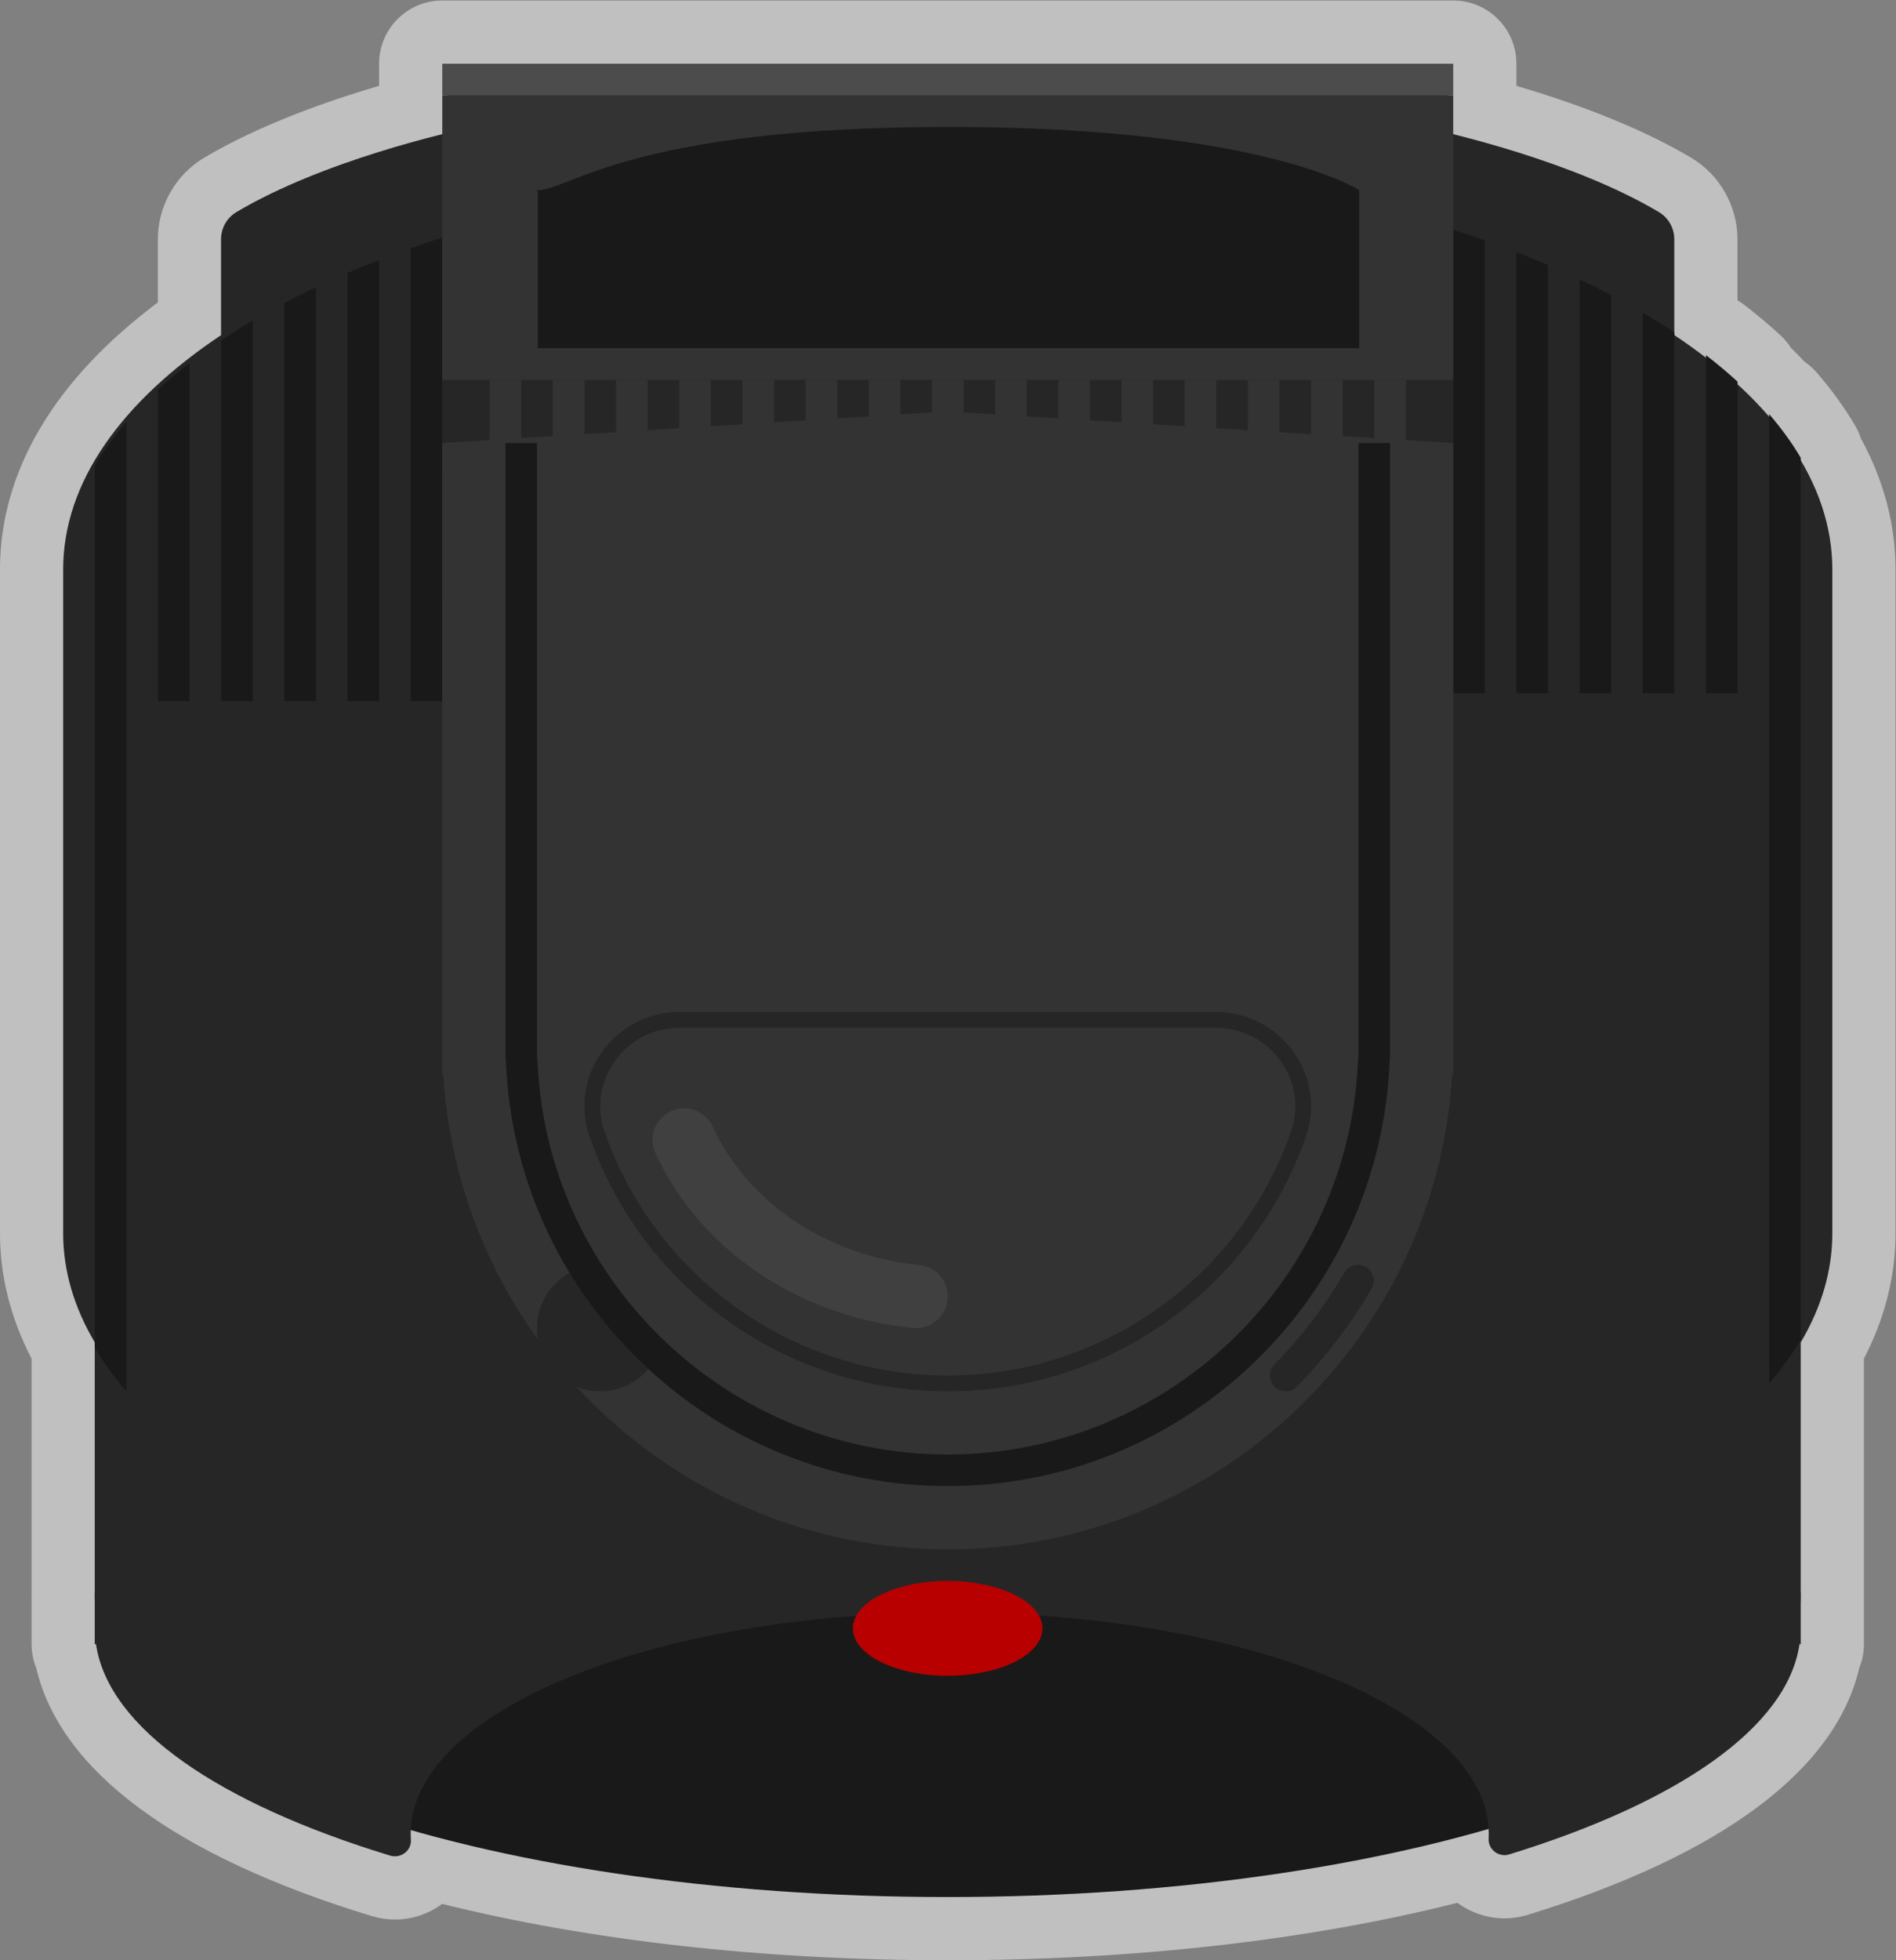 <?xml version="1.0" encoding="UTF-8" standalone="no"?>
<svg
   xmlns:dc="http://purl.org/dc/elements/1.1/"
   xmlns:cc="http://creativecommons.org/ns#"
   xmlns:rdf="http://www.w3.org/1999/02/22-rdf-syntax-ns#"
   xmlns:svg="http://www.w3.org/2000/svg"
   xmlns="http://www.w3.org/2000/svg"
   viewBox="0 0 319.999 330.666"
   height="330.666"
   width="319.999"
   xml:space="preserve"
   id="svg2"
   version="1.1"><rect x="0" y="0" width="319.999" height="330.666" fill="#808080" stroke="none"/><defs
     id="defs6"><clipPath
       id="clipPath18"
       clipPathUnits="userSpaceOnUse"><path
         id="path16"
         d="M 0,256 H 256 V 0 H 0 Z" /></clipPath><clipPath
       id="clipPath26"
       clipPathUnits="userSpaceOnUse"><path
         id="path24"
         d="M 8,252 H 248 V 4 H 8 Z" /></clipPath></defs><g
     transform="matrix(1.333,0,0,-1.333,-10.667,336)"
     id="g10"><g
       id="g12"><g
         clip-path="url(#clipPath18)"
         id="g14"><g
           id="g20"><g
             id="g22" /><g
             id="g34"><g
               style="opacity:0.5"
               id="g32"
               clip-path="url(#clipPath26)"><g
                 id="g30"
                 transform="translate(243.606,196.613)"><path
                   id="path28"
                   style="fill:#ffffff;fill-opacity:1;fill-rule:nonzero;stroke:none"
                   d="m 0,0 c -0.181,0.555 -0.422,1.091 -0.722,1.598 -1.348,2.278 -2.972,4.523 -4.828,6.673 -0.464,0.537 -0.988,1.001 -1.556,1.388 -0.556,0.589 -1.134,1.176 -1.734,1.76 -0.375,0.595 -0.83,1.142 -1.356,1.625 -1.411,1.295 -2.934,2.575 -4.527,3.802 -0.287,0.221 -0.586,0.421 -0.894,0.598 v 7.726 c 0,4.218 -2.249,8.174 -5.869,10.323 -6.974,4.142 -15.52,7.154 -22.12,9.093 v 2.801 c 0,4.418 -3.582,8 -8,8 h -128 c -4.419,0 -8,-3.582 -8,-8 v -2.798 c -6.608,-1.939 -15.165,-4.953 -22.142,-9.095 -3.62,-2.15 -5.87,-6.106 -5.87,-10.324 v -7.991 c -13.097,-9.788 -19.988,-21.405 -19.988,-33.792 v -84 c 0,-5.419 1.344,-10.747 4,-15.87 v -29.656 c -0.007,-0.165 -0.012,-0.319 -0.012,-0.474 0,-0.159 0.005,-0.318 0.012,-0.476 v -5.524 c 0,-1.05 0.206,-2.077 0.595,-3.029 3.047,-13.012 17.671,-23.833 42.479,-31.379 0.951,-0.29 1.935,-0.437 2.927,-0.437 2.164,0 4.27,0.707 5.991,1.979 18.834,-4.676 40.803,-7.134 63.996,-7.134 23.44,0 45.598,2.504 64.546,7.269 1.714,-1.262 3.807,-1.965 5.956,-1.965 1,0 1.993,0.15 2.953,0.446 24.492,7.542 38.937,18.308 41.962,31.223 0.388,0.951 0.595,1.977 0.595,3.027 v 36.13 c 2.655,5.123 4,10.451 4,15.87 v 84 C 4.394,-10.931 2.916,-5.348 0,0" /></g></g></g></g><g
           transform="translate(235.989,50)"
           id="g36"><path
             id="path38"
             style="fill:#191919;fill-opacity:1;fill-rule:nonzero;stroke:none"
             d="m 0,0 c 0,-20.987 -48.354,-38 -108,-38 -59.647,0 -108,17.013 -108,38 0,20.987 48.353,38 108,38 C -48.354,38 0,20.987 0,0" /></g><g
           transform="translate(240,180)"
           id="g40"><path
             id="path42"
             style="fill:#262626;fill-opacity:1;fill-rule:nonzero;stroke:none"
             d="m 0,0 c 0,11.028 -7.4,21.251 -20.011,29.665 v 12.119 c 0,1.412 -0.74,2.723 -1.954,3.444 -11.011,6.539 -26.872,10.101 -29.621,10.686 C -51.86,55.972 -52.133,56 -52.413,56 h -55.598 -8 -55.577 c -0.28,0 -0.551,-0.028 -0.825,-0.086 -2.751,-0.584 -18.63,-4.146 -29.644,-10.686 -1.214,-0.721 -1.954,-2.032 -1.954,-3.445 V 29.65 C -216.609,21.239 -224,11.021 -224,0 v -84 c 0,-4.78 1.397,-9.409 4,-13.806 V -136 l 0.153,0.017 c 1.562,-10.688 15.672,-20.207 37.25,-26.772 1.33,-0.405 2.719,0.619 2.623,2.006 -0.017,0.249 -0.026,0.498 -0.026,0.749 0,15.464 30.557,28 68.25,28 37.693,0 68.25,-12.536 68.25,-28 0,-0.2 -0.006,-0.399 -0.017,-0.598 -0.078,-1.389 1.277,-2.416 2.607,-2.006 21.3,6.559 35.207,16.015 36.758,26.621 L -4,-136 v 38.194 c 2.604,4.397 4,9.026 4,13.806 z" /></g><g
           transform="translate(139.989,46)"
           id="g44"><path
             id="path46"
             style="fill:#b80000;fill-opacity:1;fill-rule:nonzero;stroke:none"
             d="m 0,0 c 0,-3.313 -5.373,-6 -12,-6 -6.628,0 -12,2.687 -12,6 0,3.313 5.372,6 12,6 C -5.373,6 0,3.313 0,0" /></g><g
           transform="translate(56,219.158)"
           id="g48"><path
             id="path50"
             style="fill:#191919;fill-opacity:1;fill-rule:nonzero;stroke:none"
             d="M 0,0 C -1.361,-0.531 -2.695,-1.077 -4,-1.637 V -55.828 H 0 Z" /></g><g
           transform="translate(32,206.125)"
           id="g52"><path
             id="path54"
             style="fill:#191919;fill-opacity:1;fill-rule:nonzero;stroke:none"
             d="M 0,0 C -1.419,-1.094 -2.753,-2.214 -4,-3.358 V -42.795 H 0 Z" /></g><g
           transform="translate(48,215.717)"
           id="g56"><path
             id="path58"
             style="fill:#191919;fill-opacity:1;fill-rule:nonzero;stroke:none"
             d="m 0,0 c -1.37,-0.649 -2.704,-1.315 -4,-1.997 v -50.39 h 4 z" /></g><g
           transform="translate(40,211.499)"
           id="g60"><path
             id="path62"
             style="fill:#191919;fill-opacity:1;fill-rule:nonzero;stroke:none"
             d="M 0,0 C -1.387,-0.817 -2.718,-1.655 -4,-2.511 V -48.168 H 0 Z" /></g><g
           transform="translate(20,81.522)"
           id="g64"><path
             id="path66"
             style="fill:#191919;fill-opacity:1;fill-rule:nonzero;stroke:none"
             d="m 0,0 c 1.116,-1.886 2.453,-3.729 4,-5.521 v 122.66 c -1.547,-1.794 -2.884,-3.637 -4,-5.522 z" /></g><g
           transform="translate(60,220.648)"
           id="g68"><path
             id="path70"
             style="fill:#191919;fill-opacity:1;fill-rule:nonzero;stroke:none"
             d="M 0,0 V -57.317 H 4 V 1.357 C 2.645,0.918 1.311,0.466 0,0" /></g><g
           transform="translate(200,220.156)"
           id="g72"><path
             id="path74"
             style="fill:#191919;fill-opacity:1;fill-rule:nonzero;stroke:none"
             d="M 0,0 C 1.361,-0.531 2.695,-1.077 4,-1.637 V -55.828 H 0 Z" /></g><g
           transform="translate(224,207.123)"
           id="g76"><path
             id="path78"
             style="fill:#191919;fill-opacity:1;fill-rule:nonzero;stroke:none"
             d="M 0,0 C 1.419,-1.094 2.753,-2.214 4,-3.358 V -42.795 H 0 Z" /></g><g
           transform="translate(208,216.715)"
           id="g80"><path
             id="path82"
             style="fill:#191919;fill-opacity:1;fill-rule:nonzero;stroke:none"
             d="m 0,0 c 1.37,-0.649 2.704,-1.315 4,-1.997 v -50.39 H 0 Z" /></g><g
           transform="translate(216,212.496)"
           id="g84"><path
             id="path86"
             style="fill:#191919;fill-opacity:1;fill-rule:nonzero;stroke:none"
             d="M 0,0 C 1.388,-0.817 2.718,-1.655 4,-2.511 V -48.168 H 0 Z" /></g><g
           transform="translate(236,82.519)"
           id="g88"><path
             id="path90"
             style="fill:#191919;fill-opacity:1;fill-rule:nonzero;stroke:none"
             d="m 0,0 c -1.116,-1.885 -2.452,-3.728 -4,-5.521 v 122.66 c 1.548,-1.793 2.884,-3.636 4,-5.521 z" /></g><g
           transform="translate(196,221.645)"
           id="g92"><path
             id="path94"
             style="fill:#191919;fill-opacity:1;fill-rule:nonzero;stroke:none"
             d="M 0,0 V -57.317 H -4 V 1.357 C -2.645,0.918 -1.311,0.466 0,0" /></g><g
           transform="translate(192,240)"
           id="g96"><path
             id="path98"
             style="fill:#333333;fill-opacity:1;fill-rule:nonzero;stroke:none"
             d="M 0,0 -64,4 -128,0 V -36 H 0 Z" /></g><path
           id="path100"
           style="fill:#333333;fill-opacity:1;fill-rule:nonzero;stroke:none"
           d="m 74,192 h -4 v 12 h 4 z" /><path
           id="path102"
           style="fill:#333333;fill-opacity:1;fill-rule:nonzero;stroke:none"
           d="m 82,192 h -4 v 12 h 4 z" /><path
           id="path104"
           style="fill:#333333;fill-opacity:1;fill-rule:nonzero;stroke:none"
           d="m 90,192 h -4 v 12 h 4 z" /><path
           id="path106"
           style="fill:#333333;fill-opacity:1;fill-rule:nonzero;stroke:none"
           d="m 98,192 h -4 v 12 h 4 z" /><path
           id="path108"
           style="fill:#333333;fill-opacity:1;fill-rule:nonzero;stroke:none"
           d="m 106,192 h -4 v 12 h 4 z" /><path
           id="path110"
           style="fill:#333333;fill-opacity:1;fill-rule:nonzero;stroke:none"
           d="m 114,192 h -4 v 12 h 4 z" /><path
           id="path112"
           style="fill:#333333;fill-opacity:1;fill-rule:nonzero;stroke:none"
           d="m 122,192 h -4 v 12 h 4 z" /><path
           id="path114"
           style="fill:#333333;fill-opacity:1;fill-rule:nonzero;stroke:none"
           d="m 130,192 h -4 v 12 h 4 z" /><path
           id="path116"
           style="fill:#333333;fill-opacity:1;fill-rule:nonzero;stroke:none"
           d="m 138,192 h -4 v 12 h 4 z" /><path
           id="path118"
           style="fill:#333333;fill-opacity:1;fill-rule:nonzero;stroke:none"
           d="m 146,192 h -4 v 12 h 4 z" /><path
           id="path120"
           style="fill:#333333;fill-opacity:1;fill-rule:nonzero;stroke:none"
           d="m 154,192 h -4 v 12 h 4 z" /><path
           id="path122"
           style="fill:#333333;fill-opacity:1;fill-rule:nonzero;stroke:none"
           d="m 162,192 h -4 v 12 h 4 z" /><path
           id="path124"
           style="fill:#333333;fill-opacity:1;fill-rule:nonzero;stroke:none"
           d="m 170,192 h -4 v 12 h 4 z" /><path
           id="path126"
           style="fill:#333333;fill-opacity:1;fill-rule:nonzero;stroke:none"
           d="m 178,192 h -4 v 12 h 4 z" /><path
           id="path128"
           style="fill:#333333;fill-opacity:1;fill-rule:nonzero;stroke:none"
           d="m 186,192 h -4 v 12 h 4 z" /><g
           transform="translate(64,196)"
           id="g130"><path
             id="path132"
             style="fill:#333333;fill-opacity:1;fill-rule:nonzero;stroke:none"
             d="M 0,0 64,4 128,0 V -20 H 0 Z" /></g><g
           transform="translate(64,192)"
           id="g134"><path
             id="path136"
             style="fill:#333333;fill-opacity:1;fill-rule:nonzero;stroke:none"
             d="m 0,0 v -76 h 0.137 c 2.067,-33.481 29.862,-60 63.863,-60 34.002,0 61.796,26.519 63.863,60 H 128 V 0 Z" /></g><g
           transform="translate(80.12,90.993)"
           id="g138"><path
             id="path140"
             style="fill:#262626;fill-opacity:1;fill-rule:nonzero;stroke:none"
             d="m 0,0 c -2.456,-1.365 -4.12,-3.983 -4.12,-6.993 0,-4.418 3.582,-8 8,-8 2.445,0 4.63,1.099 6.098,2.828 C 6.114,-8.608 2.746,-4.517 0,0" /></g><g
           transform="translate(180,196)"
           id="g142"><path
             id="path144"
             style="fill:#191919;fill-opacity:1;fill-rule:nonzero;stroke:none"
             d="m 0,0 v -77.411 l -0.114,-1.85 C -1.801,-106.591 -24.592,-128 -52,-128 c -27.408,0 -50.199,21.409 -51.886,48.739 l -0.114,1.85 V 0 h -4 v -77.535 l 0.122,-1.972 C -106.061,-108.942 -81.517,-132 -52,-132 c 29.517,0 54.062,23.058 55.878,52.493 L 4,-77.535 V 0 Z" /></g><g
           transform="translate(178.203,91)"
           id="g146"><path
             id="path148"
             style="fill:#262626;fill-opacity:1;fill-rule:nonzero;stroke:none"
             d="M 0,0 C -2.461,-4.247 -5.44,-8.152 -8.854,-11.627 -10.087,-12.883 -9.194,-15 -7.435,-15 h 0.008 c 0.536,0 1.053,0.211 1.429,0.593 3.65,3.715 6.837,7.886 9.467,12.427 C 4.234,-0.658 3.263,1 1.735,1 H 1.716 C 1.005,1 0.356,0.615 0,0" /></g><g
           transform="translate(161.957,124)"
           id="g150"><path
             id="path152"
             style="fill:#262626;fill-opacity:1;fill-rule:nonzero;stroke:none"
             d="M 0,0 H -67.914 C -76.086,0 -81.993,-8.033 -79.313,-15.753 -72.793,-34.524 -54.949,-48 -33.957,-48 -12.965,-48 4.879,-34.524 11.398,-15.753 14.079,-8.033 8.172,0 0,0 m 0,-2 c 3.302,0 6.296,-1.548 8.216,-4.246 1.864,-2.622 2.336,-5.848 1.293,-8.851 C 3.09,-33.581 -14.378,-46 -33.957,-46 c -19.579,0 -37.047,12.419 -43.466,30.903 -1.043,3.003 -0.571,6.229 1.294,8.851 1.919,2.698 4.914,4.246 8.215,4.246 H 0" /></g><g
           transform="translate(124.415,91.98)"
           id="g154"><path
             id="path156"
             style="fill:#404040;fill-opacity:1;fill-rule:nonzero;stroke:none"
             d="m 0,0 c -11.876,1.164 -21.804,8.041 -26.111,17.406 -0.667,1.452 -2.075,2.419 -3.672,2.419 -2.878,0 -4.859,-2.971 -3.671,-5.592 5.43,-11.978 17.817,-20.735 32.646,-22.193 2.352,-0.231 4.392,1.624 4.392,3.986 v 0.005 C 3.584,-1.922 2.037,-0.199 0,0" /></g><g
           transform="translate(76.089,208)"
           id="g158"><path
             id="path160"
             style="fill:#191919;fill-opacity:1;fill-rule:nonzero;stroke:none"
             d="m 0,0 h 104 v 20 c 0,0 -12,8 -52,8 C 12,28 4,20 0,20 -0.276,20 -0.257,19.961 0,19.89 Z" /></g><path
           id="path162"
           style="fill:#4c4c4c;fill-opacity:1;fill-rule:nonzero;stroke:none"
           d="M 192,240 H 64 v 4 h 128 z" /></g></g></g></svg>
